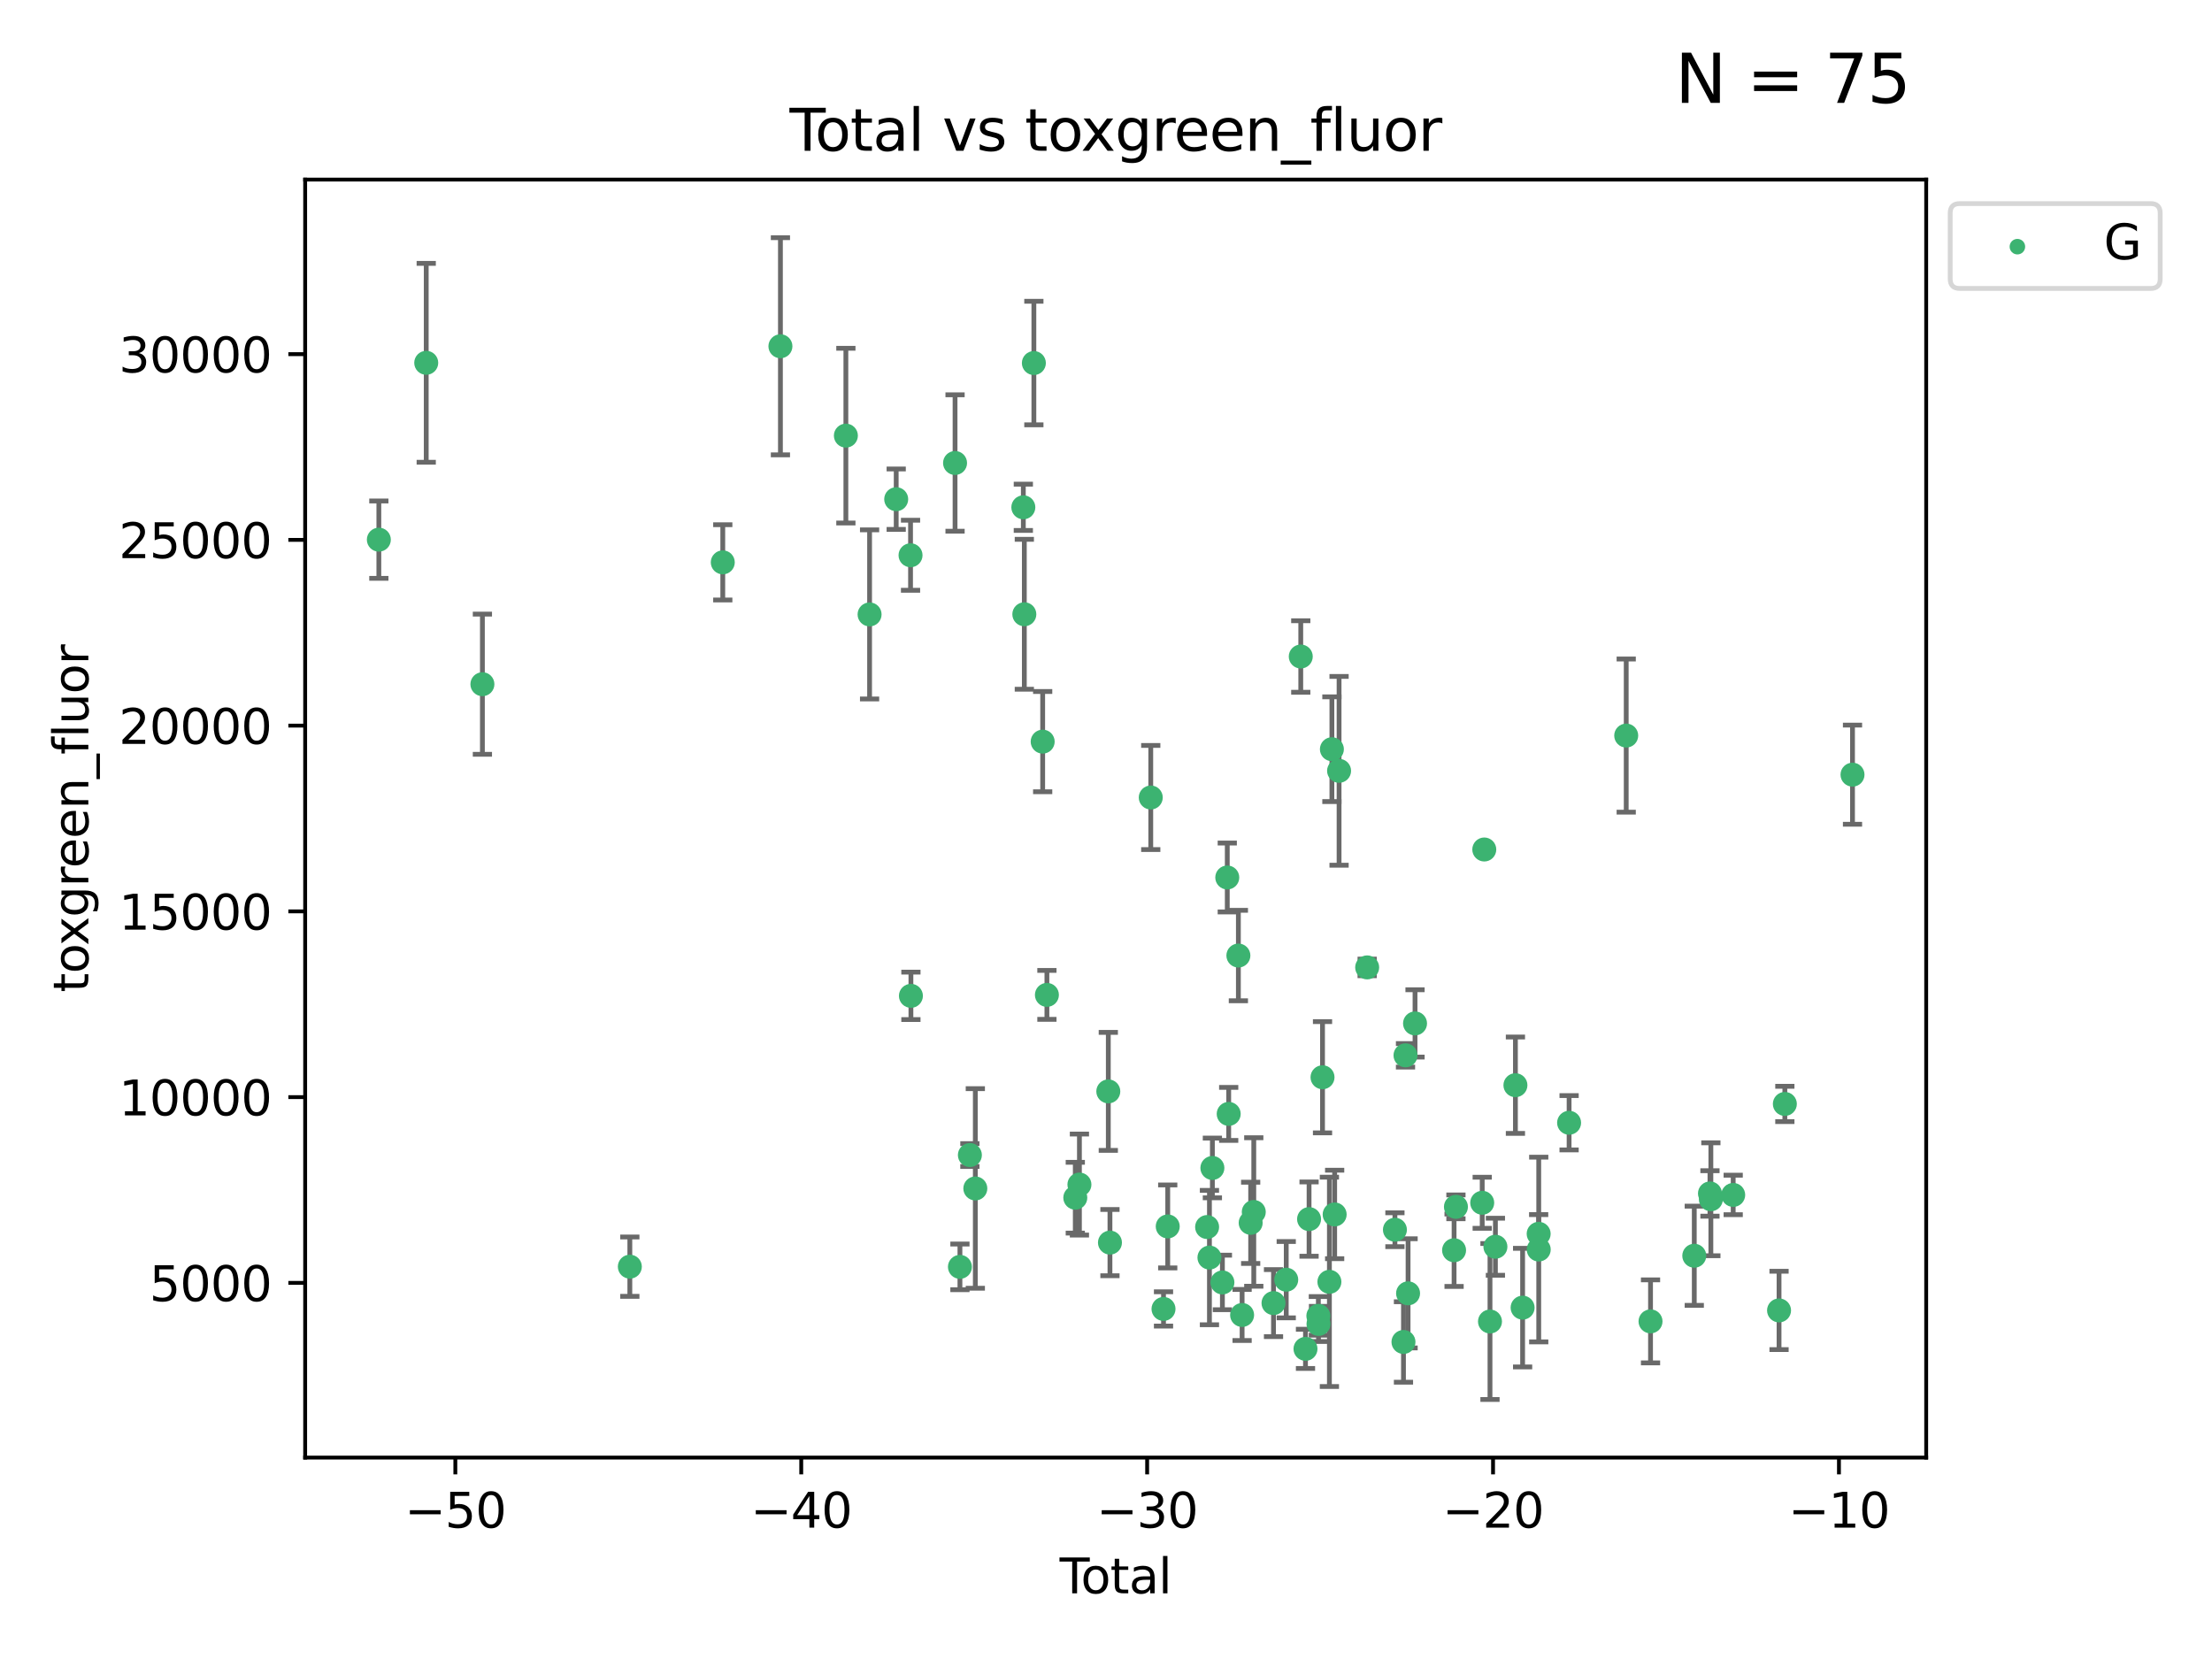 <?xml version="1.0" encoding="utf-8" standalone="no"?>
<!DOCTYPE svg PUBLIC "-//W3C//DTD SVG 1.1//EN"
  "http://www.w3.org/Graphics/SVG/1.1/DTD/svg11.dtd">
<svg xmlns:xlink="http://www.w3.org/1999/xlink" width="460.8pt" height="345.6pt" viewBox="0 0 460.8 345.6" xmlns="http://www.w3.org/2000/svg" version="1.1">
 <defs>
  <style type="text/css">*{stroke-linejoin: round; stroke-linecap: butt}</style>
 </defs>
 <g id="figure_1">
  <g id="patch_1">
   <path d="M 0 345.6 
L 460.8 345.6 
L 460.8 0 
L 0 0 
z
" style="fill: #ffffff"/>
  </g>
  <g id="axes_1">
   <g id="patch_2">
    <path d="M 63.571 303.64 
L 401.26 303.64 
L 401.26 37.411 
L 63.571 37.411 
z
" style="fill: #ffffff"/>
   </g>
   <g id="PathCollection_1">
    <defs>
     <path id="m6e83d3f3c9" d="M 0 1.118 
C 0.297 1.118 0.581 1 0.791 0.791 
C 1 0.581 1.118 0.297 1.118 0 
C 1.118 -0.297 1 -0.581 0.791 -0.791 
C 0.581 -1 0.297 -1.118 0 -1.118 
C -0.297 -1.118 -0.581 -1 -0.791 -0.791 
C -1 -0.581 -1.118 -0.297 -1.118 0 
C -1.118 0.297 -1 0.581 -0.791 0.791 
C -0.581 1 -0.297 1.118 0 1.118 
z
" style="stroke: #3cb371"/>
    </defs>
    <g clip-path="url(#p33d7b4d895)">
     <use xlink:href="#m6e83d3f3c9" x="78.921" y="112.42" style="fill: #3cb371; stroke: #3cb371"/>
     <use xlink:href="#m6e83d3f3c9" x="88.792" y="75.581" style="fill: #3cb371; stroke: #3cb371"/>
     <use xlink:href="#m6e83d3f3c9" x="100.493" y="142.533" style="fill: #3cb371; stroke: #3cb371"/>
     <use xlink:href="#m6e83d3f3c9" x="131.207" y="263.87" style="fill: #3cb371; stroke: #3cb371"/>
     <use xlink:href="#m6e83d3f3c9" x="150.568" y="117.149" style="fill: #3cb371; stroke: #3cb371"/>
     <use xlink:href="#m6e83d3f3c9" x="162.577" y="72.132" style="fill: #3cb371; stroke: #3cb371"/>
     <use xlink:href="#m6e83d3f3c9" x="176.212" y="90.751" style="fill: #3cb371; stroke: #3cb371"/>
     <use xlink:href="#m6e83d3f3c9" x="181.15" y="127.994" style="fill: #3cb371; stroke: #3cb371"/>
     <use xlink:href="#m6e83d3f3c9" x="186.695" y="103.991" style="fill: #3cb371; stroke: #3cb371"/>
     <use xlink:href="#m6e83d3f3c9" x="189.682" y="115.671" style="fill: #3cb371; stroke: #3cb371"/>
     <use xlink:href="#m6e83d3f3c9" x="189.76" y="207.454" style="fill: #3cb371; stroke: #3cb371"/>
     <use xlink:href="#m6e83d3f3c9" x="198.955" y="96.45" style="fill: #3cb371; stroke: #3cb371"/>
     <use xlink:href="#m6e83d3f3c9" x="199.972" y="263.913" style="fill: #3cb371; stroke: #3cb371"/>
     <use xlink:href="#m6e83d3f3c9" x="202.045" y="240.617" style="fill: #3cb371; stroke: #3cb371"/>
     <use xlink:href="#m6e83d3f3c9" x="203.178" y="247.577" style="fill: #3cb371; stroke: #3cb371"/>
     <use xlink:href="#m6e83d3f3c9" x="213.179" y="105.68" style="fill: #3cb371; stroke: #3cb371"/>
     <use xlink:href="#m6e83d3f3c9" x="213.387" y="127.964" style="fill: #3cb371; stroke: #3cb371"/>
     <use xlink:href="#m6e83d3f3c9" x="215.374" y="75.629" style="fill: #3cb371; stroke: #3cb371"/>
     <use xlink:href="#m6e83d3f3c9" x="217.208" y="154.496" style="fill: #3cb371; stroke: #3cb371"/>
     <use xlink:href="#m6e83d3f3c9" x="218.09" y="207.254" style="fill: #3cb371; stroke: #3cb371"/>
     <use xlink:href="#m6e83d3f3c9" x="224.004" y="249.504" style="fill: #3cb371; stroke: #3cb371"/>
     <use xlink:href="#m6e83d3f3c9" x="224.864" y="246.765" style="fill: #3cb371; stroke: #3cb371"/>
     <use xlink:href="#m6e83d3f3c9" x="230.88" y="227.358" style="fill: #3cb371; stroke: #3cb371"/>
     <use xlink:href="#m6e83d3f3c9" x="231.224" y="258.857" style="fill: #3cb371; stroke: #3cb371"/>
     <use xlink:href="#m6e83d3f3c9" x="239.724" y="166.133" style="fill: #3cb371; stroke: #3cb371"/>
     <use xlink:href="#m6e83d3f3c9" x="242.381" y="272.675" style="fill: #3cb371; stroke: #3cb371"/>
     <use xlink:href="#m6e83d3f3c9" x="243.26" y="255.487" style="fill: #3cb371; stroke: #3cb371"/>
     <use xlink:href="#m6e83d3f3c9" x="251.462" y="255.613" style="fill: #3cb371; stroke: #3cb371"/>
     <use xlink:href="#m6e83d3f3c9" x="251.949" y="261.975" style="fill: #3cb371; stroke: #3cb371"/>
     <use xlink:href="#m6e83d3f3c9" x="252.562" y="243.307" style="fill: #3cb371; stroke: #3cb371"/>
     <use xlink:href="#m6e83d3f3c9" x="254.649" y="267.156" style="fill: #3cb371; stroke: #3cb371"/>
     <use xlink:href="#m6e83d3f3c9" x="255.663" y="182.796" style="fill: #3cb371; stroke: #3cb371"/>
     <use xlink:href="#m6e83d3f3c9" x="255.96" y="232.046" style="fill: #3cb371; stroke: #3cb371"/>
     <use xlink:href="#m6e83d3f3c9" x="257.978" y="199.056" style="fill: #3cb371; stroke: #3cb371"/>
     <use xlink:href="#m6e83d3f3c9" x="258.754" y="273.935" style="fill: #3cb371; stroke: #3cb371"/>
     <use xlink:href="#m6e83d3f3c9" x="260.537" y="254.738" style="fill: #3cb371; stroke: #3cb371"/>
     <use xlink:href="#m6e83d3f3c9" x="261.185" y="252.477" style="fill: #3cb371; stroke: #3cb371"/>
     <use xlink:href="#m6e83d3f3c9" x="265.295" y="271.459" style="fill: #3cb371; stroke: #3cb371"/>
     <use xlink:href="#m6e83d3f3c9" x="267.947" y="266.583" style="fill: #3cb371; stroke: #3cb371"/>
     <use xlink:href="#m6e83d3f3c9" x="270.973" y="136.764" style="fill: #3cb371; stroke: #3cb371"/>
     <use xlink:href="#m6e83d3f3c9" x="271.958" y="280.991" style="fill: #3cb371; stroke: #3cb371"/>
     <use xlink:href="#m6e83d3f3c9" x="272.702" y="253.961" style="fill: #3cb371; stroke: #3cb371"/>
     <use xlink:href="#m6e83d3f3c9" x="274.639" y="274.118" style="fill: #3cb371; stroke: #3cb371"/>
     <use xlink:href="#m6e83d3f3c9" x="274.669" y="275.799" style="fill: #3cb371; stroke: #3cb371"/>
     <use xlink:href="#m6e83d3f3c9" x="275.505" y="224.413" style="fill: #3cb371; stroke: #3cb371"/>
     <use xlink:href="#m6e83d3f3c9" x="276.939" y="267.029" style="fill: #3cb371; stroke: #3cb371"/>
     <use xlink:href="#m6e83d3f3c9" x="277.458" y="156.073" style="fill: #3cb371; stroke: #3cb371"/>
     <use xlink:href="#m6e83d3f3c9" x="278.033" y="252.994" style="fill: #3cb371; stroke: #3cb371"/>
     <use xlink:href="#m6e83d3f3c9" x="278.954" y="160.578" style="fill: #3cb371; stroke: #3cb371"/>
     <use xlink:href="#m6e83d3f3c9" x="284.806" y="201.526" style="fill: #3cb371; stroke: #3cb371"/>
     <use xlink:href="#m6e83d3f3c9" x="290.588" y="256.177" style="fill: #3cb371; stroke: #3cb371"/>
     <use xlink:href="#m6e83d3f3c9" x="292.369" y="279.556" style="fill: #3cb371; stroke: #3cb371"/>
     <use xlink:href="#m6e83d3f3c9" x="292.792" y="219.848" style="fill: #3cb371; stroke: #3cb371"/>
     <use xlink:href="#m6e83d3f3c9" x="293.328" y="269.425" style="fill: #3cb371; stroke: #3cb371"/>
     <use xlink:href="#m6e83d3f3c9" x="294.777" y="213.198" style="fill: #3cb371; stroke: #3cb371"/>
     <use xlink:href="#m6e83d3f3c9" x="302.911" y="260.448" style="fill: #3cb371; stroke: #3cb371"/>
     <use xlink:href="#m6e83d3f3c9" x="303.298" y="251.406" style="fill: #3cb371; stroke: #3cb371"/>
     <use xlink:href="#m6e83d3f3c9" x="308.772" y="250.56" style="fill: #3cb371; stroke: #3cb371"/>
     <use xlink:href="#m6e83d3f3c9" x="309.203" y="176.965" style="fill: #3cb371; stroke: #3cb371"/>
     <use xlink:href="#m6e83d3f3c9" x="310.392" y="275.293" style="fill: #3cb371; stroke: #3cb371"/>
     <use xlink:href="#m6e83d3f3c9" x="311.521" y="259.718" style="fill: #3cb371; stroke: #3cb371"/>
     <use xlink:href="#m6e83d3f3c9" x="315.691" y="226.069" style="fill: #3cb371; stroke: #3cb371"/>
     <use xlink:href="#m6e83d3f3c9" x="317.187" y="272.405" style="fill: #3cb371; stroke: #3cb371"/>
     <use xlink:href="#m6e83d3f3c9" x="320.531" y="257.023" style="fill: #3cb371; stroke: #3cb371"/>
     <use xlink:href="#m6e83d3f3c9" x="320.546" y="260.299" style="fill: #3cb371; stroke: #3cb371"/>
     <use xlink:href="#m6e83d3f3c9" x="326.871" y="233.893" style="fill: #3cb371; stroke: #3cb371"/>
     <use xlink:href="#m6e83d3f3c9" x="338.77" y="153.233" style="fill: #3cb371; stroke: #3cb371"/>
     <use xlink:href="#m6e83d3f3c9" x="343.835" y="275.266" style="fill: #3cb371; stroke: #3cb371"/>
     <use xlink:href="#m6e83d3f3c9" x="352.949" y="261.594" style="fill: #3cb371; stroke: #3cb371"/>
     <use xlink:href="#m6e83d3f3c9" x="356.217" y="248.616" style="fill: #3cb371; stroke: #3cb371"/>
     <use xlink:href="#m6e83d3f3c9" x="356.405" y="249.83" style="fill: #3cb371; stroke: #3cb371"/>
     <use xlink:href="#m6e83d3f3c9" x="361.057" y="248.926" style="fill: #3cb371; stroke: #3cb371"/>
     <use xlink:href="#m6e83d3f3c9" x="370.608" y="272.984" style="fill: #3cb371; stroke: #3cb371"/>
     <use xlink:href="#m6e83d3f3c9" x="371.817" y="229.971" style="fill: #3cb371; stroke: #3cb371"/>
     <use xlink:href="#m6e83d3f3c9" x="385.911" y="161.376" style="fill: #3cb371; stroke: #3cb371"/>
    </g>
   </g>
   <g id="matplotlib.axis_1">
    <g id="xtick_1">
     <g id="line2d_1">
      <defs>
       <path id="med6b3118bf" d="M 0 0 
L 0 3.5 
" style="stroke: #000000; stroke-width: 0.8"/>
      </defs>
      <g>
       <use xlink:href="#med6b3118bf" x="94.856" y="303.64" style="stroke: #000000; stroke-width: 0.8"/>
      </g>
     </g>
     <g id="text_1">
      <!-- −50 -->
      <g transform="translate(84.304 318.238) scale(0.1 -0.1)">
       <defs>
        <path id="DejaVuSans-2212" d="M 678 2272 
L 4684 2272 
L 4684 1741 
L 678 1741 
L 678 2272 
z
" transform="scale(0.016)"/>
        <path id="DejaVuSans-35" d="M 691 4666 
L 3169 4666 
L 3169 4134 
L 1269 4134 
L 1269 2991 
Q 1406 3038 1543 3061 
Q 1681 3084 1819 3084 
Q 2600 3084 3056 2656 
Q 3513 2228 3513 1497 
Q 3513 744 3044 326 
Q 2575 -91 1722 -91 
Q 1428 -91 1123 -41 
Q 819 9 494 109 
L 494 744 
Q 775 591 1075 516 
Q 1375 441 1709 441 
Q 2250 441 2565 725 
Q 2881 1009 2881 1497 
Q 2881 1984 2565 2268 
Q 2250 2553 1709 2553 
Q 1456 2553 1204 2497 
Q 953 2441 691 2322 
L 691 4666 
z
" transform="scale(0.016)"/>
        <path id="DejaVuSans-30" d="M 2034 4250 
Q 1547 4250 1301 3770 
Q 1056 3291 1056 2328 
Q 1056 1369 1301 889 
Q 1547 409 2034 409 
Q 2525 409 2770 889 
Q 3016 1369 3016 2328 
Q 3016 3291 2770 3770 
Q 2525 4250 2034 4250 
z
M 2034 4750 
Q 2819 4750 3233 4129 
Q 3647 3509 3647 2328 
Q 3647 1150 3233 529 
Q 2819 -91 2034 -91 
Q 1250 -91 836 529 
Q 422 1150 422 2328 
Q 422 3509 836 4129 
Q 1250 4750 2034 4750 
z
" transform="scale(0.016)"/>
       </defs>
       <use xlink:href="#DejaVuSans-2212"/>
       <use xlink:href="#DejaVuSans-35" x="83.789"/>
       <use xlink:href="#DejaVuSans-30" x="147.412"/>
      </g>
     </g>
    </g>
    <g id="xtick_2">
     <g id="line2d_2">
      <g>
       <use xlink:href="#med6b3118bf" x="166.914" y="303.64" style="stroke: #000000; stroke-width: 0.8"/>
      </g>
     </g>
     <g id="text_2">
      <!-- −40 -->
      <g transform="translate(156.361 318.238) scale(0.1 -0.1)">
       <defs>
        <path id="DejaVuSans-34" d="M 2419 4116 
L 825 1625 
L 2419 1625 
L 2419 4116 
z
M 2253 4666 
L 3047 4666 
L 3047 1625 
L 3713 1625 
L 3713 1100 
L 3047 1100 
L 3047 0 
L 2419 0 
L 2419 1100 
L 313 1100 
L 313 1709 
L 2253 4666 
z
" transform="scale(0.016)"/>
       </defs>
       <use xlink:href="#DejaVuSans-2212"/>
       <use xlink:href="#DejaVuSans-34" x="83.789"/>
       <use xlink:href="#DejaVuSans-30" x="147.412"/>
      </g>
     </g>
    </g>
    <g id="xtick_3">
     <g id="line2d_3">
      <g>
       <use xlink:href="#med6b3118bf" x="238.971" y="303.64" style="stroke: #000000; stroke-width: 0.8"/>
      </g>
     </g>
     <g id="text_3">
      <!-- −30 -->
      <g transform="translate(228.419 318.238) scale(0.1 -0.1)">
       <defs>
        <path id="DejaVuSans-33" d="M 2597 2516 
Q 3050 2419 3304 2112 
Q 3559 1806 3559 1356 
Q 3559 666 3084 287 
Q 2609 -91 1734 -91 
Q 1441 -91 1130 -33 
Q 819 25 488 141 
L 488 750 
Q 750 597 1062 519 
Q 1375 441 1716 441 
Q 2309 441 2620 675 
Q 2931 909 2931 1356 
Q 2931 1769 2642 2001 
Q 2353 2234 1838 2234 
L 1294 2234 
L 1294 2753 
L 1863 2753 
Q 2328 2753 2575 2939 
Q 2822 3125 2822 3475 
Q 2822 3834 2567 4026 
Q 2313 4219 1838 4219 
Q 1578 4219 1281 4162 
Q 984 4106 628 3988 
L 628 4550 
Q 988 4650 1302 4700 
Q 1616 4750 1894 4750 
Q 2613 4750 3031 4423 
Q 3450 4097 3450 3541 
Q 3450 3153 3228 2886 
Q 3006 2619 2597 2516 
z
" transform="scale(0.016)"/>
       </defs>
       <use xlink:href="#DejaVuSans-2212"/>
       <use xlink:href="#DejaVuSans-33" x="83.789"/>
       <use xlink:href="#DejaVuSans-30" x="147.412"/>
      </g>
     </g>
    </g>
    <g id="xtick_4">
     <g id="line2d_4">
      <g>
       <use xlink:href="#med6b3118bf" x="311.029" y="303.64" style="stroke: #000000; stroke-width: 0.8"/>
      </g>
     </g>
     <g id="text_4">
      <!-- −20 -->
      <g transform="translate(300.476 318.238) scale(0.1 -0.1)">
       <defs>
        <path id="DejaVuSans-32" d="M 1228 531 
L 3431 531 
L 3431 0 
L 469 0 
L 469 531 
Q 828 903 1448 1529 
Q 2069 2156 2228 2338 
Q 2531 2678 2651 2914 
Q 2772 3150 2772 3378 
Q 2772 3750 2511 3984 
Q 2250 4219 1831 4219 
Q 1534 4219 1204 4116 
Q 875 4013 500 3803 
L 500 4441 
Q 881 4594 1212 4672 
Q 1544 4750 1819 4750 
Q 2544 4750 2975 4387 
Q 3406 4025 3406 3419 
Q 3406 3131 3298 2873 
Q 3191 2616 2906 2266 
Q 2828 2175 2409 1742 
Q 1991 1309 1228 531 
z
" transform="scale(0.016)"/>
       </defs>
       <use xlink:href="#DejaVuSans-2212"/>
       <use xlink:href="#DejaVuSans-32" x="83.789"/>
       <use xlink:href="#DejaVuSans-30" x="147.412"/>
      </g>
     </g>
    </g>
    <g id="xtick_5">
     <g id="line2d_5">
      <g>
       <use xlink:href="#med6b3118bf" x="383.086" y="303.64" style="stroke: #000000; stroke-width: 0.8"/>
      </g>
     </g>
     <g id="text_5">
      <!-- −10 -->
      <g transform="translate(372.534 318.238) scale(0.1 -0.1)">
       <defs>
        <path id="DejaVuSans-31" d="M 794 531 
L 1825 531 
L 1825 4091 
L 703 3866 
L 703 4441 
L 1819 4666 
L 2450 4666 
L 2450 531 
L 3481 531 
L 3481 0 
L 794 0 
L 794 531 
z
" transform="scale(0.016)"/>
       </defs>
       <use xlink:href="#DejaVuSans-2212"/>
       <use xlink:href="#DejaVuSans-31" x="83.789"/>
       <use xlink:href="#DejaVuSans-30" x="147.412"/>
      </g>
     </g>
    </g>
    <g id="text_6">
     <!-- Total -->
     <g transform="translate(220.739 331.917) scale(0.1 -0.1)">
      <defs>
       <path id="DejaVuSans-54" d="M -19 4666 
L 3928 4666 
L 3928 4134 
L 2272 4134 
L 2272 0 
L 1638 0 
L 1638 4134 
L -19 4134 
L -19 4666 
z
" transform="scale(0.016)"/>
       <path id="DejaVuSans-6f" d="M 1959 3097 
Q 1497 3097 1228 2736 
Q 959 2375 959 1747 
Q 959 1119 1226 758 
Q 1494 397 1959 397 
Q 2419 397 2687 759 
Q 2956 1122 2956 1747 
Q 2956 2369 2687 2733 
Q 2419 3097 1959 3097 
z
M 1959 3584 
Q 2709 3584 3137 3096 
Q 3566 2609 3566 1747 
Q 3566 888 3137 398 
Q 2709 -91 1959 -91 
Q 1206 -91 779 398 
Q 353 888 353 1747 
Q 353 2609 779 3096 
Q 1206 3584 1959 3584 
z
" transform="scale(0.016)"/>
       <path id="DejaVuSans-74" d="M 1172 4494 
L 1172 3500 
L 2356 3500 
L 2356 3053 
L 1172 3053 
L 1172 1153 
Q 1172 725 1289 603 
Q 1406 481 1766 481 
L 2356 481 
L 2356 0 
L 1766 0 
Q 1100 0 847 248 
Q 594 497 594 1153 
L 594 3053 
L 172 3053 
L 172 3500 
L 594 3500 
L 594 4494 
L 1172 4494 
z
" transform="scale(0.016)"/>
       <path id="DejaVuSans-61" d="M 2194 1759 
Q 1497 1759 1228 1600 
Q 959 1441 959 1056 
Q 959 750 1161 570 
Q 1363 391 1709 391 
Q 2188 391 2477 730 
Q 2766 1069 2766 1631 
L 2766 1759 
L 2194 1759 
z
M 3341 1997 
L 3341 0 
L 2766 0 
L 2766 531 
Q 2569 213 2275 61 
Q 1981 -91 1556 -91 
Q 1019 -91 701 211 
Q 384 513 384 1019 
Q 384 1609 779 1909 
Q 1175 2209 1959 2209 
L 2766 2209 
L 2766 2266 
Q 2766 2663 2505 2880 
Q 2244 3097 1772 3097 
Q 1472 3097 1187 3025 
Q 903 2953 641 2809 
L 641 3341 
Q 956 3463 1253 3523 
Q 1550 3584 1831 3584 
Q 2591 3584 2966 3190 
Q 3341 2797 3341 1997 
z
" transform="scale(0.016)"/>
       <path id="DejaVuSans-6c" d="M 603 4863 
L 1178 4863 
L 1178 0 
L 603 0 
L 603 4863 
z
" transform="scale(0.016)"/>
      </defs>
      <use xlink:href="#DejaVuSans-54"/>
      <use xlink:href="#DejaVuSans-6f" x="44.084"/>
      <use xlink:href="#DejaVuSans-74" x="105.266"/>
      <use xlink:href="#DejaVuSans-61" x="144.475"/>
      <use xlink:href="#DejaVuSans-6c" x="205.754"/>
     </g>
    </g>
   </g>
   <g id="matplotlib.axis_2">
    <g id="ytick_1">
     <g id="line2d_6">
      <defs>
       <path id="mf49cbdee73" d="M 0 0 
L -3.5 0 
" style="stroke: #000000; stroke-width: 0.8"/>
      </defs>
      <g>
       <use xlink:href="#mf49cbdee73" x="63.571" y="267.243" style="stroke: #000000; stroke-width: 0.8"/>
      </g>
     </g>
     <g id="text_7">
      <!-- 5000 -->
      <g transform="translate(31.121 271.042) scale(0.1 -0.1)">
       <use xlink:href="#DejaVuSans-35"/>
       <use xlink:href="#DejaVuSans-30" x="63.623"/>
       <use xlink:href="#DejaVuSans-30" x="127.246"/>
       <use xlink:href="#DejaVuSans-30" x="190.869"/>
      </g>
     </g>
    </g>
    <g id="ytick_2">
     <g id="line2d_7">
      <g>
       <use xlink:href="#mf49cbdee73" x="63.571" y="228.55" style="stroke: #000000; stroke-width: 0.8"/>
      </g>
     </g>
     <g id="text_8">
      <!-- 10000 -->
      <g transform="translate(24.759 232.349) scale(0.1 -0.1)">
       <use xlink:href="#DejaVuSans-31"/>
       <use xlink:href="#DejaVuSans-30" x="63.623"/>
       <use xlink:href="#DejaVuSans-30" x="127.246"/>
       <use xlink:href="#DejaVuSans-30" x="190.869"/>
       <use xlink:href="#DejaVuSans-30" x="254.492"/>
      </g>
     </g>
    </g>
    <g id="ytick_3">
     <g id="line2d_8">
      <g>
       <use xlink:href="#mf49cbdee73" x="63.571" y="189.856" style="stroke: #000000; stroke-width: 0.8"/>
      </g>
     </g>
     <g id="text_9">
      <!-- 15000 -->
      <g transform="translate(24.759 193.656) scale(0.1 -0.1)">
       <use xlink:href="#DejaVuSans-31"/>
       <use xlink:href="#DejaVuSans-35" x="63.623"/>
       <use xlink:href="#DejaVuSans-30" x="127.246"/>
       <use xlink:href="#DejaVuSans-30" x="190.869"/>
       <use xlink:href="#DejaVuSans-30" x="254.492"/>
      </g>
     </g>
    </g>
    <g id="ytick_4">
     <g id="line2d_9">
      <g>
       <use xlink:href="#mf49cbdee73" x="63.571" y="151.163" style="stroke: #000000; stroke-width: 0.8"/>
      </g>
     </g>
     <g id="text_10">
      <!-- 20000 -->
      <g transform="translate(24.759 154.963) scale(0.1 -0.1)">
       <use xlink:href="#DejaVuSans-32"/>
       <use xlink:href="#DejaVuSans-30" x="63.623"/>
       <use xlink:href="#DejaVuSans-30" x="127.246"/>
       <use xlink:href="#DejaVuSans-30" x="190.869"/>
       <use xlink:href="#DejaVuSans-30" x="254.492"/>
      </g>
     </g>
    </g>
    <g id="ytick_5">
     <g id="line2d_10">
      <g>
       <use xlink:href="#mf49cbdee73" x="63.571" y="112.47" style="stroke: #000000; stroke-width: 0.8"/>
      </g>
     </g>
     <g id="text_11">
      <!-- 25000 -->
      <g transform="translate(24.759 116.269) scale(0.1 -0.1)">
       <use xlink:href="#DejaVuSans-32"/>
       <use xlink:href="#DejaVuSans-35" x="63.623"/>
       <use xlink:href="#DejaVuSans-30" x="127.246"/>
       <use xlink:href="#DejaVuSans-30" x="190.869"/>
       <use xlink:href="#DejaVuSans-30" x="254.492"/>
      </g>
     </g>
    </g>
    <g id="ytick_6">
     <g id="line2d_11">
      <g>
       <use xlink:href="#mf49cbdee73" x="63.571" y="73.777" style="stroke: #000000; stroke-width: 0.8"/>
      </g>
     </g>
     <g id="text_12">
      <!-- 30000 -->
      <g transform="translate(24.759 77.576) scale(0.1 -0.1)">
       <use xlink:href="#DejaVuSans-33"/>
       <use xlink:href="#DejaVuSans-30" x="63.623"/>
       <use xlink:href="#DejaVuSans-30" x="127.246"/>
       <use xlink:href="#DejaVuSans-30" x="190.869"/>
       <use xlink:href="#DejaVuSans-30" x="254.492"/>
      </g>
     </g>
    </g>
    <g id="text_13">
     <!-- toxgreen_fluor -->
     <g transform="translate(18.401 206.72) rotate(-90) scale(0.1 -0.1)">
      <defs>
       <path id="DejaVuSans-78" d="M 3513 3500 
L 2247 1797 
L 3578 0 
L 2900 0 
L 1881 1375 
L 863 0 
L 184 0 
L 1544 1831 
L 300 3500 
L 978 3500 
L 1906 2253 
L 2834 3500 
L 3513 3500 
z
" transform="scale(0.016)"/>
       <path id="DejaVuSans-67" d="M 2906 1791 
Q 2906 2416 2648 2759 
Q 2391 3103 1925 3103 
Q 1463 3103 1205 2759 
Q 947 2416 947 1791 
Q 947 1169 1205 825 
Q 1463 481 1925 481 
Q 2391 481 2648 825 
Q 2906 1169 2906 1791 
z
M 3481 434 
Q 3481 -459 3084 -895 
Q 2688 -1331 1869 -1331 
Q 1566 -1331 1297 -1286 
Q 1028 -1241 775 -1147 
L 775 -588 
Q 1028 -725 1275 -790 
Q 1522 -856 1778 -856 
Q 2344 -856 2625 -561 
Q 2906 -266 2906 331 
L 2906 616 
Q 2728 306 2450 153 
Q 2172 0 1784 0 
Q 1141 0 747 490 
Q 353 981 353 1791 
Q 353 2603 747 3093 
Q 1141 3584 1784 3584 
Q 2172 3584 2450 3431 
Q 2728 3278 2906 2969 
L 2906 3500 
L 3481 3500 
L 3481 434 
z
" transform="scale(0.016)"/>
       <path id="DejaVuSans-72" d="M 2631 2963 
Q 2534 3019 2420 3045 
Q 2306 3072 2169 3072 
Q 1681 3072 1420 2755 
Q 1159 2438 1159 1844 
L 1159 0 
L 581 0 
L 581 3500 
L 1159 3500 
L 1159 2956 
Q 1341 3275 1631 3429 
Q 1922 3584 2338 3584 
Q 2397 3584 2469 3576 
Q 2541 3569 2628 3553 
L 2631 2963 
z
" transform="scale(0.016)"/>
       <path id="DejaVuSans-65" d="M 3597 1894 
L 3597 1613 
L 953 1613 
Q 991 1019 1311 708 
Q 1631 397 2203 397 
Q 2534 397 2845 478 
Q 3156 559 3463 722 
L 3463 178 
Q 3153 47 2828 -22 
Q 2503 -91 2169 -91 
Q 1331 -91 842 396 
Q 353 884 353 1716 
Q 353 2575 817 3079 
Q 1281 3584 2069 3584 
Q 2775 3584 3186 3129 
Q 3597 2675 3597 1894 
z
M 3022 2063 
Q 3016 2534 2758 2815 
Q 2500 3097 2075 3097 
Q 1594 3097 1305 2825 
Q 1016 2553 972 2059 
L 3022 2063 
z
" transform="scale(0.016)"/>
       <path id="DejaVuSans-6e" d="M 3513 2113 
L 3513 0 
L 2938 0 
L 2938 2094 
Q 2938 2591 2744 2837 
Q 2550 3084 2163 3084 
Q 1697 3084 1428 2787 
Q 1159 2491 1159 1978 
L 1159 0 
L 581 0 
L 581 3500 
L 1159 3500 
L 1159 2956 
Q 1366 3272 1645 3428 
Q 1925 3584 2291 3584 
Q 2894 3584 3203 3211 
Q 3513 2838 3513 2113 
z
" transform="scale(0.016)"/>
       <path id="DejaVuSans-5f" d="M 3263 -1063 
L 3263 -1509 
L -63 -1509 
L -63 -1063 
L 3263 -1063 
z
" transform="scale(0.016)"/>
       <path id="DejaVuSans-66" d="M 2375 4863 
L 2375 4384 
L 1825 4384 
Q 1516 4384 1395 4259 
Q 1275 4134 1275 3809 
L 1275 3500 
L 2222 3500 
L 2222 3053 
L 1275 3053 
L 1275 0 
L 697 0 
L 697 3053 
L 147 3053 
L 147 3500 
L 697 3500 
L 697 3744 
Q 697 4328 969 4595 
Q 1241 4863 1831 4863 
L 2375 4863 
z
" transform="scale(0.016)"/>
       <path id="DejaVuSans-75" d="M 544 1381 
L 544 3500 
L 1119 3500 
L 1119 1403 
Q 1119 906 1312 657 
Q 1506 409 1894 409 
Q 2359 409 2629 706 
Q 2900 1003 2900 1516 
L 2900 3500 
L 3475 3500 
L 3475 0 
L 2900 0 
L 2900 538 
Q 2691 219 2414 64 
Q 2138 -91 1772 -91 
Q 1169 -91 856 284 
Q 544 659 544 1381 
z
M 1991 3584 
L 1991 3584 
z
" transform="scale(0.016)"/>
      </defs>
      <use xlink:href="#DejaVuSans-74"/>
      <use xlink:href="#DejaVuSans-6f" x="39.209"/>
      <use xlink:href="#DejaVuSans-78" x="97.266"/>
      <use xlink:href="#DejaVuSans-67" x="156.445"/>
      <use xlink:href="#DejaVuSans-72" x="219.922"/>
      <use xlink:href="#DejaVuSans-65" x="258.785"/>
      <use xlink:href="#DejaVuSans-65" x="320.309"/>
      <use xlink:href="#DejaVuSans-6e" x="381.832"/>
      <use xlink:href="#DejaVuSans-5f" x="445.211"/>
      <use xlink:href="#DejaVuSans-66" x="495.211"/>
      <use xlink:href="#DejaVuSans-6c" x="530.416"/>
      <use xlink:href="#DejaVuSans-75" x="558.199"/>
      <use xlink:href="#DejaVuSans-6f" x="621.578"/>
      <use xlink:href="#DejaVuSans-72" x="682.76"/>
     </g>
    </g>
   </g>
   <g id="LineCollection_1">
    <path d="M 78.921 120.48 
L 78.921 104.361 
" clip-path="url(#p33d7b4d895)" style="fill: none; stroke: #696969"/>
    <path d="M 88.792 96.298 
L 88.792 54.865 
" clip-path="url(#p33d7b4d895)" style="fill: none; stroke: #696969"/>
    <path d="M 100.493 157.135 
L 100.493 127.931 
" clip-path="url(#p33d7b4d895)" style="fill: none; stroke: #696969"/>
    <path d="M 131.207 270.054 
L 131.207 257.685 
" clip-path="url(#p33d7b4d895)" style="fill: none; stroke: #696969"/>
    <path d="M 150.568 124.986 
L 150.568 109.312 
" clip-path="url(#p33d7b4d895)" style="fill: none; stroke: #696969"/>
    <path d="M 162.577 94.752 
L 162.577 49.513 
" clip-path="url(#p33d7b4d895)" style="fill: none; stroke: #696969"/>
    <path d="M 176.212 108.951 
L 176.212 72.551 
" clip-path="url(#p33d7b4d895)" style="fill: none; stroke: #696969"/>
    <path d="M 181.15 145.609 
L 181.15 110.379 
" clip-path="url(#p33d7b4d895)" style="fill: none; stroke: #696969"/>
    <path d="M 186.695 110.284 
L 186.695 97.697 
" clip-path="url(#p33d7b4d895)" style="fill: none; stroke: #696969"/>
    <path d="M 189.682 122.965 
L 189.682 108.377 
" clip-path="url(#p33d7b4d895)" style="fill: none; stroke: #696969"/>
    <path d="M 189.76 212.395 
L 189.76 202.513 
" clip-path="url(#p33d7b4d895)" style="fill: none; stroke: #696969"/>
    <path d="M 198.955 110.658 
L 198.955 82.243 
" clip-path="url(#p33d7b4d895)" style="fill: none; stroke: #696969"/>
    <path d="M 199.972 268.671 
L 199.972 259.155 
" clip-path="url(#p33d7b4d895)" style="fill: none; stroke: #696969"/>
    <path d="M 202.045 243.001 
L 202.045 238.233 
" clip-path="url(#p33d7b4d895)" style="fill: none; stroke: #696969"/>
    <path d="M 203.178 268.366 
L 203.178 226.788 
" clip-path="url(#p33d7b4d895)" style="fill: none; stroke: #696969"/>
    <path d="M 213.179 110.498 
L 213.179 100.861 
" clip-path="url(#p33d7b4d895)" style="fill: none; stroke: #696969"/>
    <path d="M 213.387 143.58 
L 213.387 112.347 
" clip-path="url(#p33d7b4d895)" style="fill: none; stroke: #696969"/>
    <path d="M 215.374 88.498 
L 215.374 62.759 
" clip-path="url(#p33d7b4d895)" style="fill: none; stroke: #696969"/>
    <path d="M 217.208 164.938 
L 217.208 144.054 
" clip-path="url(#p33d7b4d895)" style="fill: none; stroke: #696969"/>
    <path d="M 218.09 212.348 
L 218.09 202.159 
" clip-path="url(#p33d7b4d895)" style="fill: none; stroke: #696969"/>
    <path d="M 224.004 256.878 
L 224.004 242.131 
" clip-path="url(#p33d7b4d895)" style="fill: none; stroke: #696969"/>
    <path d="M 224.864 257.286 
L 224.864 236.243 
" clip-path="url(#p33d7b4d895)" style="fill: none; stroke: #696969"/>
    <path d="M 230.88 239.65 
L 230.88 215.066 
" clip-path="url(#p33d7b4d895)" style="fill: none; stroke: #696969"/>
    <path d="M 231.224 265.757 
L 231.224 251.958 
" clip-path="url(#p33d7b4d895)" style="fill: none; stroke: #696969"/>
    <path d="M 239.724 176.978 
L 239.724 155.288 
" clip-path="url(#p33d7b4d895)" style="fill: none; stroke: #696969"/>
    <path d="M 242.381 276.248 
L 242.381 269.102 
" clip-path="url(#p33d7b4d895)" style="fill: none; stroke: #696969"/>
    <path d="M 243.26 264.131 
L 243.26 246.843 
" clip-path="url(#p33d7b4d895)" style="fill: none; stroke: #696969"/>
    <path d="M 251.462 256.27 
L 251.462 254.956 
" clip-path="url(#p33d7b4d895)" style="fill: none; stroke: #696969"/>
    <path d="M 251.949 275.971 
L 251.949 247.978 
" clip-path="url(#p33d7b4d895)" style="fill: none; stroke: #696969"/>
    <path d="M 252.562 249.528 
L 252.562 237.086 
" clip-path="url(#p33d7b4d895)" style="fill: none; stroke: #696969"/>
    <path d="M 254.649 272.837 
L 254.649 261.475 
" clip-path="url(#p33d7b4d895)" style="fill: none; stroke: #696969"/>
    <path d="M 255.663 189.971 
L 255.663 175.62 
" clip-path="url(#p33d7b4d895)" style="fill: none; stroke: #696969"/>
    <path d="M 255.96 237.57 
L 255.96 226.522 
" clip-path="url(#p33d7b4d895)" style="fill: none; stroke: #696969"/>
    <path d="M 257.978 208.478 
L 257.978 189.635 
" clip-path="url(#p33d7b4d895)" style="fill: none; stroke: #696969"/>
    <path d="M 258.754 279.254 
L 258.754 268.616 
" clip-path="url(#p33d7b4d895)" style="fill: none; stroke: #696969"/>
    <path d="M 260.537 263.2 
L 260.537 246.276 
" clip-path="url(#p33d7b4d895)" style="fill: none; stroke: #696969"/>
    <path d="M 261.185 267.942 
L 261.185 237.012 
" clip-path="url(#p33d7b4d895)" style="fill: none; stroke: #696969"/>
    <path d="M 265.295 278.441 
L 265.295 264.477 
" clip-path="url(#p33d7b4d895)" style="fill: none; stroke: #696969"/>
    <path d="M 267.947 274.533 
L 267.947 258.632 
" clip-path="url(#p33d7b4d895)" style="fill: none; stroke: #696969"/>
    <path d="M 270.973 144.212 
L 270.973 129.315 
" clip-path="url(#p33d7b4d895)" style="fill: none; stroke: #696969"/>
    <path d="M 271.958 285.072 
L 271.958 276.909 
" clip-path="url(#p33d7b4d895)" style="fill: none; stroke: #696969"/>
    <path d="M 272.702 261.698 
L 272.702 246.224 
" clip-path="url(#p33d7b4d895)" style="fill: none; stroke: #696969"/>
    <path d="M 274.639 278.144 
L 274.639 270.093 
" clip-path="url(#p33d7b4d895)" style="fill: none; stroke: #696969"/>
    <path d="M 274.669 279.464 
L 274.669 272.134 
" clip-path="url(#p33d7b4d895)" style="fill: none; stroke: #696969"/>
    <path d="M 275.505 236.001 
L 275.505 212.825 
" clip-path="url(#p33d7b4d895)" style="fill: none; stroke: #696969"/>
    <path d="M 276.939 288.835 
L 276.939 245.222 
" clip-path="url(#p33d7b4d895)" style="fill: none; stroke: #696969"/>
    <path d="M 277.458 166.981 
L 277.458 145.165 
" clip-path="url(#p33d7b4d895)" style="fill: none; stroke: #696969"/>
    <path d="M 278.033 262.211 
L 278.033 243.777 
" clip-path="url(#p33d7b4d895)" style="fill: none; stroke: #696969"/>
    <path d="M 278.954 180.242 
L 278.954 140.914 
" clip-path="url(#p33d7b4d895)" style="fill: none; stroke: #696969"/>
    <path d="M 284.806 203.256 
L 284.806 199.796 
" clip-path="url(#p33d7b4d895)" style="fill: none; stroke: #696969"/>
    <path d="M 290.588 259.704 
L 290.588 252.65 
" clip-path="url(#p33d7b4d895)" style="fill: none; stroke: #696969"/>
    <path d="M 292.369 287.935 
L 292.369 271.177 
" clip-path="url(#p33d7b4d895)" style="fill: none; stroke: #696969"/>
    <path d="M 292.792 222.296 
L 292.792 217.4 
" clip-path="url(#p33d7b4d895)" style="fill: none; stroke: #696969"/>
    <path d="M 293.328 280.797 
L 293.328 258.054 
" clip-path="url(#p33d7b4d895)" style="fill: none; stroke: #696969"/>
    <path d="M 294.777 220.209 
L 294.777 206.186 
" clip-path="url(#p33d7b4d895)" style="fill: none; stroke: #696969"/>
    <path d="M 302.911 267.989 
L 302.911 252.906 
" clip-path="url(#p33d7b4d895)" style="fill: none; stroke: #696969"/>
    <path d="M 303.298 253.889 
L 303.298 248.922 
" clip-path="url(#p33d7b4d895)" style="fill: none; stroke: #696969"/>
    <path d="M 308.772 255.881 
L 308.772 245.24 
" clip-path="url(#p33d7b4d895)" style="fill: none; stroke: #696969"/>
    <path d="M 309.203 177.686 
L 309.203 176.243 
" clip-path="url(#p33d7b4d895)" style="fill: none; stroke: #696969"/>
    <path d="M 310.392 291.539 
L 310.392 259.048 
" clip-path="url(#p33d7b4d895)" style="fill: none; stroke: #696969"/>
    <path d="M 311.521 265.66 
L 311.521 253.776 
" clip-path="url(#p33d7b4d895)" style="fill: none; stroke: #696969"/>
    <path d="M 315.691 236.111 
L 315.691 216.027 
" clip-path="url(#p33d7b4d895)" style="fill: none; stroke: #696969"/>
    <path d="M 317.187 284.759 
L 317.187 260.052 
" clip-path="url(#p33d7b4d895)" style="fill: none; stroke: #696969"/>
    <path d="M 320.531 261.023 
L 320.531 253.024 
" clip-path="url(#p33d7b4d895)" style="fill: none; stroke: #696969"/>
    <path d="M 320.546 279.538 
L 320.546 241.06 
" clip-path="url(#p33d7b4d895)" style="fill: none; stroke: #696969"/>
    <path d="M 326.871 239.551 
L 326.871 228.235 
" clip-path="url(#p33d7b4d895)" style="fill: none; stroke: #696969"/>
    <path d="M 338.77 169.186 
L 338.77 137.28 
" clip-path="url(#p33d7b4d895)" style="fill: none; stroke: #696969"/>
    <path d="M 343.835 283.915 
L 343.835 266.617 
" clip-path="url(#p33d7b4d895)" style="fill: none; stroke: #696969"/>
    <path d="M 352.949 271.924 
L 352.949 251.264 
" clip-path="url(#p33d7b4d895)" style="fill: none; stroke: #696969"/>
    <path d="M 356.217 253.352 
L 356.217 243.88 
" clip-path="url(#p33d7b4d895)" style="fill: none; stroke: #696969"/>
    <path d="M 356.405 261.592 
L 356.405 238.067 
" clip-path="url(#p33d7b4d895)" style="fill: none; stroke: #696969"/>
    <path d="M 361.057 253.039 
L 361.057 244.813 
" clip-path="url(#p33d7b4d895)" style="fill: none; stroke: #696969"/>
    <path d="M 370.608 281.14 
L 370.608 264.828 
" clip-path="url(#p33d7b4d895)" style="fill: none; stroke: #696969"/>
    <path d="M 371.817 233.648 
L 371.817 226.295 
" clip-path="url(#p33d7b4d895)" style="fill: none; stroke: #696969"/>
    <path d="M 385.911 171.703 
L 385.911 151.048 
" clip-path="url(#p33d7b4d895)" style="fill: none; stroke: #696969"/>
   </g>
   <g id="line2d_12">
    <defs>
     <path id="m54a69bcbe2" d="M 2 0 
L -2 -0 
" style="stroke: #696969"/>
    </defs>
    <g clip-path="url(#p33d7b4d895)">
     <use xlink:href="#m54a69bcbe2" x="78.921" y="120.48" style="fill: #696969; stroke: #696969"/>
     <use xlink:href="#m54a69bcbe2" x="88.792" y="96.298" style="fill: #696969; stroke: #696969"/>
     <use xlink:href="#m54a69bcbe2" x="100.493" y="157.135" style="fill: #696969; stroke: #696969"/>
     <use xlink:href="#m54a69bcbe2" x="131.207" y="270.054" style="fill: #696969; stroke: #696969"/>
     <use xlink:href="#m54a69bcbe2" x="150.568" y="124.986" style="fill: #696969; stroke: #696969"/>
     <use xlink:href="#m54a69bcbe2" x="162.577" y="94.752" style="fill: #696969; stroke: #696969"/>
     <use xlink:href="#m54a69bcbe2" x="176.212" y="108.951" style="fill: #696969; stroke: #696969"/>
     <use xlink:href="#m54a69bcbe2" x="181.15" y="145.609" style="fill: #696969; stroke: #696969"/>
     <use xlink:href="#m54a69bcbe2" x="186.695" y="110.284" style="fill: #696969; stroke: #696969"/>
     <use xlink:href="#m54a69bcbe2" x="189.682" y="122.965" style="fill: #696969; stroke: #696969"/>
     <use xlink:href="#m54a69bcbe2" x="189.76" y="212.395" style="fill: #696969; stroke: #696969"/>
     <use xlink:href="#m54a69bcbe2" x="198.955" y="110.658" style="fill: #696969; stroke: #696969"/>
     <use xlink:href="#m54a69bcbe2" x="199.972" y="268.671" style="fill: #696969; stroke: #696969"/>
     <use xlink:href="#m54a69bcbe2" x="202.045" y="243.001" style="fill: #696969; stroke: #696969"/>
     <use xlink:href="#m54a69bcbe2" x="203.178" y="268.366" style="fill: #696969; stroke: #696969"/>
     <use xlink:href="#m54a69bcbe2" x="213.179" y="110.498" style="fill: #696969; stroke: #696969"/>
     <use xlink:href="#m54a69bcbe2" x="213.387" y="143.58" style="fill: #696969; stroke: #696969"/>
     <use xlink:href="#m54a69bcbe2" x="215.374" y="88.498" style="fill: #696969; stroke: #696969"/>
     <use xlink:href="#m54a69bcbe2" x="217.208" y="164.938" style="fill: #696969; stroke: #696969"/>
     <use xlink:href="#m54a69bcbe2" x="218.09" y="212.348" style="fill: #696969; stroke: #696969"/>
     <use xlink:href="#m54a69bcbe2" x="224.004" y="256.878" style="fill: #696969; stroke: #696969"/>
     <use xlink:href="#m54a69bcbe2" x="224.864" y="257.286" style="fill: #696969; stroke: #696969"/>
     <use xlink:href="#m54a69bcbe2" x="230.88" y="239.65" style="fill: #696969; stroke: #696969"/>
     <use xlink:href="#m54a69bcbe2" x="231.224" y="265.757" style="fill: #696969; stroke: #696969"/>
     <use xlink:href="#m54a69bcbe2" x="239.724" y="176.978" style="fill: #696969; stroke: #696969"/>
     <use xlink:href="#m54a69bcbe2" x="242.381" y="276.248" style="fill: #696969; stroke: #696969"/>
     <use xlink:href="#m54a69bcbe2" x="243.26" y="264.131" style="fill: #696969; stroke: #696969"/>
     <use xlink:href="#m54a69bcbe2" x="251.462" y="256.27" style="fill: #696969; stroke: #696969"/>
     <use xlink:href="#m54a69bcbe2" x="251.949" y="275.971" style="fill: #696969; stroke: #696969"/>
     <use xlink:href="#m54a69bcbe2" x="252.562" y="249.528" style="fill: #696969; stroke: #696969"/>
     <use xlink:href="#m54a69bcbe2" x="254.649" y="272.837" style="fill: #696969; stroke: #696969"/>
     <use xlink:href="#m54a69bcbe2" x="255.663" y="189.971" style="fill: #696969; stroke: #696969"/>
     <use xlink:href="#m54a69bcbe2" x="255.96" y="237.57" style="fill: #696969; stroke: #696969"/>
     <use xlink:href="#m54a69bcbe2" x="257.978" y="208.478" style="fill: #696969; stroke: #696969"/>
     <use xlink:href="#m54a69bcbe2" x="258.754" y="279.254" style="fill: #696969; stroke: #696969"/>
     <use xlink:href="#m54a69bcbe2" x="260.537" y="263.2" style="fill: #696969; stroke: #696969"/>
     <use xlink:href="#m54a69bcbe2" x="261.185" y="267.942" style="fill: #696969; stroke: #696969"/>
     <use xlink:href="#m54a69bcbe2" x="265.295" y="278.441" style="fill: #696969; stroke: #696969"/>
     <use xlink:href="#m54a69bcbe2" x="267.947" y="274.533" style="fill: #696969; stroke: #696969"/>
     <use xlink:href="#m54a69bcbe2" x="270.973" y="144.212" style="fill: #696969; stroke: #696969"/>
     <use xlink:href="#m54a69bcbe2" x="271.958" y="285.072" style="fill: #696969; stroke: #696969"/>
     <use xlink:href="#m54a69bcbe2" x="272.702" y="261.698" style="fill: #696969; stroke: #696969"/>
     <use xlink:href="#m54a69bcbe2" x="274.639" y="278.144" style="fill: #696969; stroke: #696969"/>
     <use xlink:href="#m54a69bcbe2" x="274.669" y="279.464" style="fill: #696969; stroke: #696969"/>
     <use xlink:href="#m54a69bcbe2" x="275.505" y="236.001" style="fill: #696969; stroke: #696969"/>
     <use xlink:href="#m54a69bcbe2" x="276.939" y="288.835" style="fill: #696969; stroke: #696969"/>
     <use xlink:href="#m54a69bcbe2" x="277.458" y="166.981" style="fill: #696969; stroke: #696969"/>
     <use xlink:href="#m54a69bcbe2" x="278.033" y="262.211" style="fill: #696969; stroke: #696969"/>
     <use xlink:href="#m54a69bcbe2" x="278.954" y="180.242" style="fill: #696969; stroke: #696969"/>
     <use xlink:href="#m54a69bcbe2" x="284.806" y="203.256" style="fill: #696969; stroke: #696969"/>
     <use xlink:href="#m54a69bcbe2" x="290.588" y="259.704" style="fill: #696969; stroke: #696969"/>
     <use xlink:href="#m54a69bcbe2" x="292.369" y="287.935" style="fill: #696969; stroke: #696969"/>
     <use xlink:href="#m54a69bcbe2" x="292.792" y="222.296" style="fill: #696969; stroke: #696969"/>
     <use xlink:href="#m54a69bcbe2" x="293.328" y="280.797" style="fill: #696969; stroke: #696969"/>
     <use xlink:href="#m54a69bcbe2" x="294.777" y="220.209" style="fill: #696969; stroke: #696969"/>
     <use xlink:href="#m54a69bcbe2" x="302.911" y="267.989" style="fill: #696969; stroke: #696969"/>
     <use xlink:href="#m54a69bcbe2" x="303.298" y="253.889" style="fill: #696969; stroke: #696969"/>
     <use xlink:href="#m54a69bcbe2" x="308.772" y="255.881" style="fill: #696969; stroke: #696969"/>
     <use xlink:href="#m54a69bcbe2" x="309.203" y="177.686" style="fill: #696969; stroke: #696969"/>
     <use xlink:href="#m54a69bcbe2" x="310.392" y="291.539" style="fill: #696969; stroke: #696969"/>
     <use xlink:href="#m54a69bcbe2" x="311.521" y="265.66" style="fill: #696969; stroke: #696969"/>
     <use xlink:href="#m54a69bcbe2" x="315.691" y="236.111" style="fill: #696969; stroke: #696969"/>
     <use xlink:href="#m54a69bcbe2" x="317.187" y="284.759" style="fill: #696969; stroke: #696969"/>
     <use xlink:href="#m54a69bcbe2" x="320.531" y="261.023" style="fill: #696969; stroke: #696969"/>
     <use xlink:href="#m54a69bcbe2" x="320.546" y="279.538" style="fill: #696969; stroke: #696969"/>
     <use xlink:href="#m54a69bcbe2" x="326.871" y="239.551" style="fill: #696969; stroke: #696969"/>
     <use xlink:href="#m54a69bcbe2" x="338.77" y="169.186" style="fill: #696969; stroke: #696969"/>
     <use xlink:href="#m54a69bcbe2" x="343.835" y="283.915" style="fill: #696969; stroke: #696969"/>
     <use xlink:href="#m54a69bcbe2" x="352.949" y="271.924" style="fill: #696969; stroke: #696969"/>
     <use xlink:href="#m54a69bcbe2" x="356.217" y="253.352" style="fill: #696969; stroke: #696969"/>
     <use xlink:href="#m54a69bcbe2" x="356.405" y="261.592" style="fill: #696969; stroke: #696969"/>
     <use xlink:href="#m54a69bcbe2" x="361.057" y="253.039" style="fill: #696969; stroke: #696969"/>
     <use xlink:href="#m54a69bcbe2" x="370.608" y="281.14" style="fill: #696969; stroke: #696969"/>
     <use xlink:href="#m54a69bcbe2" x="371.817" y="233.648" style="fill: #696969; stroke: #696969"/>
     <use xlink:href="#m54a69bcbe2" x="385.911" y="171.703" style="fill: #696969; stroke: #696969"/>
    </g>
   </g>
   <g id="line2d_13">
    <g clip-path="url(#p33d7b4d895)">
     <use xlink:href="#m54a69bcbe2" x="78.921" y="104.361" style="fill: #696969; stroke: #696969"/>
     <use xlink:href="#m54a69bcbe2" x="88.792" y="54.865" style="fill: #696969; stroke: #696969"/>
     <use xlink:href="#m54a69bcbe2" x="100.493" y="127.931" style="fill: #696969; stroke: #696969"/>
     <use xlink:href="#m54a69bcbe2" x="131.207" y="257.685" style="fill: #696969; stroke: #696969"/>
     <use xlink:href="#m54a69bcbe2" x="150.568" y="109.312" style="fill: #696969; stroke: #696969"/>
     <use xlink:href="#m54a69bcbe2" x="162.577" y="49.513" style="fill: #696969; stroke: #696969"/>
     <use xlink:href="#m54a69bcbe2" x="176.212" y="72.551" style="fill: #696969; stroke: #696969"/>
     <use xlink:href="#m54a69bcbe2" x="181.15" y="110.379" style="fill: #696969; stroke: #696969"/>
     <use xlink:href="#m54a69bcbe2" x="186.695" y="97.697" style="fill: #696969; stroke: #696969"/>
     <use xlink:href="#m54a69bcbe2" x="189.682" y="108.377" style="fill: #696969; stroke: #696969"/>
     <use xlink:href="#m54a69bcbe2" x="189.76" y="202.513" style="fill: #696969; stroke: #696969"/>
     <use xlink:href="#m54a69bcbe2" x="198.955" y="82.243" style="fill: #696969; stroke: #696969"/>
     <use xlink:href="#m54a69bcbe2" x="199.972" y="259.155" style="fill: #696969; stroke: #696969"/>
     <use xlink:href="#m54a69bcbe2" x="202.045" y="238.233" style="fill: #696969; stroke: #696969"/>
     <use xlink:href="#m54a69bcbe2" x="203.178" y="226.788" style="fill: #696969; stroke: #696969"/>
     <use xlink:href="#m54a69bcbe2" x="213.179" y="100.861" style="fill: #696969; stroke: #696969"/>
     <use xlink:href="#m54a69bcbe2" x="213.387" y="112.347" style="fill: #696969; stroke: #696969"/>
     <use xlink:href="#m54a69bcbe2" x="215.374" y="62.759" style="fill: #696969; stroke: #696969"/>
     <use xlink:href="#m54a69bcbe2" x="217.208" y="144.054" style="fill: #696969; stroke: #696969"/>
     <use xlink:href="#m54a69bcbe2" x="218.09" y="202.159" style="fill: #696969; stroke: #696969"/>
     <use xlink:href="#m54a69bcbe2" x="224.004" y="242.131" style="fill: #696969; stroke: #696969"/>
     <use xlink:href="#m54a69bcbe2" x="224.864" y="236.243" style="fill: #696969; stroke: #696969"/>
     <use xlink:href="#m54a69bcbe2" x="230.88" y="215.066" style="fill: #696969; stroke: #696969"/>
     <use xlink:href="#m54a69bcbe2" x="231.224" y="251.958" style="fill: #696969; stroke: #696969"/>
     <use xlink:href="#m54a69bcbe2" x="239.724" y="155.288" style="fill: #696969; stroke: #696969"/>
     <use xlink:href="#m54a69bcbe2" x="242.381" y="269.102" style="fill: #696969; stroke: #696969"/>
     <use xlink:href="#m54a69bcbe2" x="243.26" y="246.843" style="fill: #696969; stroke: #696969"/>
     <use xlink:href="#m54a69bcbe2" x="251.462" y="254.956" style="fill: #696969; stroke: #696969"/>
     <use xlink:href="#m54a69bcbe2" x="251.949" y="247.978" style="fill: #696969; stroke: #696969"/>
     <use xlink:href="#m54a69bcbe2" x="252.562" y="237.086" style="fill: #696969; stroke: #696969"/>
     <use xlink:href="#m54a69bcbe2" x="254.649" y="261.475" style="fill: #696969; stroke: #696969"/>
     <use xlink:href="#m54a69bcbe2" x="255.663" y="175.62" style="fill: #696969; stroke: #696969"/>
     <use xlink:href="#m54a69bcbe2" x="255.96" y="226.522" style="fill: #696969; stroke: #696969"/>
     <use xlink:href="#m54a69bcbe2" x="257.978" y="189.635" style="fill: #696969; stroke: #696969"/>
     <use xlink:href="#m54a69bcbe2" x="258.754" y="268.616" style="fill: #696969; stroke: #696969"/>
     <use xlink:href="#m54a69bcbe2" x="260.537" y="246.276" style="fill: #696969; stroke: #696969"/>
     <use xlink:href="#m54a69bcbe2" x="261.185" y="237.012" style="fill: #696969; stroke: #696969"/>
     <use xlink:href="#m54a69bcbe2" x="265.295" y="264.477" style="fill: #696969; stroke: #696969"/>
     <use xlink:href="#m54a69bcbe2" x="267.947" y="258.632" style="fill: #696969; stroke: #696969"/>
     <use xlink:href="#m54a69bcbe2" x="270.973" y="129.315" style="fill: #696969; stroke: #696969"/>
     <use xlink:href="#m54a69bcbe2" x="271.958" y="276.909" style="fill: #696969; stroke: #696969"/>
     <use xlink:href="#m54a69bcbe2" x="272.702" y="246.224" style="fill: #696969; stroke: #696969"/>
     <use xlink:href="#m54a69bcbe2" x="274.639" y="270.093" style="fill: #696969; stroke: #696969"/>
     <use xlink:href="#m54a69bcbe2" x="274.669" y="272.134" style="fill: #696969; stroke: #696969"/>
     <use xlink:href="#m54a69bcbe2" x="275.505" y="212.825" style="fill: #696969; stroke: #696969"/>
     <use xlink:href="#m54a69bcbe2" x="276.939" y="245.222" style="fill: #696969; stroke: #696969"/>
     <use xlink:href="#m54a69bcbe2" x="277.458" y="145.165" style="fill: #696969; stroke: #696969"/>
     <use xlink:href="#m54a69bcbe2" x="278.033" y="243.777" style="fill: #696969; stroke: #696969"/>
     <use xlink:href="#m54a69bcbe2" x="278.954" y="140.914" style="fill: #696969; stroke: #696969"/>
     <use xlink:href="#m54a69bcbe2" x="284.806" y="199.796" style="fill: #696969; stroke: #696969"/>
     <use xlink:href="#m54a69bcbe2" x="290.588" y="252.65" style="fill: #696969; stroke: #696969"/>
     <use xlink:href="#m54a69bcbe2" x="292.369" y="271.177" style="fill: #696969; stroke: #696969"/>
     <use xlink:href="#m54a69bcbe2" x="292.792" y="217.4" style="fill: #696969; stroke: #696969"/>
     <use xlink:href="#m54a69bcbe2" x="293.328" y="258.054" style="fill: #696969; stroke: #696969"/>
     <use xlink:href="#m54a69bcbe2" x="294.777" y="206.186" style="fill: #696969; stroke: #696969"/>
     <use xlink:href="#m54a69bcbe2" x="302.911" y="252.906" style="fill: #696969; stroke: #696969"/>
     <use xlink:href="#m54a69bcbe2" x="303.298" y="248.922" style="fill: #696969; stroke: #696969"/>
     <use xlink:href="#m54a69bcbe2" x="308.772" y="245.24" style="fill: #696969; stroke: #696969"/>
     <use xlink:href="#m54a69bcbe2" x="309.203" y="176.243" style="fill: #696969; stroke: #696969"/>
     <use xlink:href="#m54a69bcbe2" x="310.392" y="259.048" style="fill: #696969; stroke: #696969"/>
     <use xlink:href="#m54a69bcbe2" x="311.521" y="253.776" style="fill: #696969; stroke: #696969"/>
     <use xlink:href="#m54a69bcbe2" x="315.691" y="216.027" style="fill: #696969; stroke: #696969"/>
     <use xlink:href="#m54a69bcbe2" x="317.187" y="260.052" style="fill: #696969; stroke: #696969"/>
     <use xlink:href="#m54a69bcbe2" x="320.531" y="253.024" style="fill: #696969; stroke: #696969"/>
     <use xlink:href="#m54a69bcbe2" x="320.546" y="241.06" style="fill: #696969; stroke: #696969"/>
     <use xlink:href="#m54a69bcbe2" x="326.871" y="228.235" style="fill: #696969; stroke: #696969"/>
     <use xlink:href="#m54a69bcbe2" x="338.77" y="137.28" style="fill: #696969; stroke: #696969"/>
     <use xlink:href="#m54a69bcbe2" x="343.835" y="266.617" style="fill: #696969; stroke: #696969"/>
     <use xlink:href="#m54a69bcbe2" x="352.949" y="251.264" style="fill: #696969; stroke: #696969"/>
     <use xlink:href="#m54a69bcbe2" x="356.217" y="243.88" style="fill: #696969; stroke: #696969"/>
     <use xlink:href="#m54a69bcbe2" x="356.405" y="238.067" style="fill: #696969; stroke: #696969"/>
     <use xlink:href="#m54a69bcbe2" x="361.057" y="244.813" style="fill: #696969; stroke: #696969"/>
     <use xlink:href="#m54a69bcbe2" x="370.608" y="264.828" style="fill: #696969; stroke: #696969"/>
     <use xlink:href="#m54a69bcbe2" x="371.817" y="226.295" style="fill: #696969; stroke: #696969"/>
     <use xlink:href="#m54a69bcbe2" x="385.911" y="151.048" style="fill: #696969; stroke: #696969"/>
    </g>
   </g>
   <g id="line2d_14">
    <defs>
     <path id="mb7f73367d1" d="M 0 2 
C 0.53 2 1.039 1.789 1.414 1.414 
C 1.789 1.039 2 0.53 2 0 
C 2 -0.53 1.789 -1.039 1.414 -1.414 
C 1.039 -1.789 0.53 -2 0 -2 
C -0.53 -2 -1.039 -1.789 -1.414 -1.414 
C -1.789 -1.039 -2 -0.53 -2 0 
C -2 0.53 -1.789 1.039 -1.414 1.414 
C -1.039 1.789 -0.53 2 0 2 
z
" style="stroke: #3cb371"/>
    </defs>
    <g clip-path="url(#p33d7b4d895)">
     <use xlink:href="#mb7f73367d1" x="78.921" y="112.42" style="fill: #3cb371; stroke: #3cb371"/>
     <use xlink:href="#mb7f73367d1" x="88.792" y="75.581" style="fill: #3cb371; stroke: #3cb371"/>
     <use xlink:href="#mb7f73367d1" x="100.493" y="142.533" style="fill: #3cb371; stroke: #3cb371"/>
     <use xlink:href="#mb7f73367d1" x="131.207" y="263.87" style="fill: #3cb371; stroke: #3cb371"/>
     <use xlink:href="#mb7f73367d1" x="150.568" y="117.149" style="fill: #3cb371; stroke: #3cb371"/>
     <use xlink:href="#mb7f73367d1" x="162.577" y="72.132" style="fill: #3cb371; stroke: #3cb371"/>
     <use xlink:href="#mb7f73367d1" x="176.212" y="90.751" style="fill: #3cb371; stroke: #3cb371"/>
     <use xlink:href="#mb7f73367d1" x="181.15" y="127.994" style="fill: #3cb371; stroke: #3cb371"/>
     <use xlink:href="#mb7f73367d1" x="186.695" y="103.991" style="fill: #3cb371; stroke: #3cb371"/>
     <use xlink:href="#mb7f73367d1" x="189.682" y="115.671" style="fill: #3cb371; stroke: #3cb371"/>
     <use xlink:href="#mb7f73367d1" x="189.76" y="207.454" style="fill: #3cb371; stroke: #3cb371"/>
     <use xlink:href="#mb7f73367d1" x="198.955" y="96.45" style="fill: #3cb371; stroke: #3cb371"/>
     <use xlink:href="#mb7f73367d1" x="199.972" y="263.913" style="fill: #3cb371; stroke: #3cb371"/>
     <use xlink:href="#mb7f73367d1" x="202.045" y="240.617" style="fill: #3cb371; stroke: #3cb371"/>
     <use xlink:href="#mb7f73367d1" x="203.178" y="247.577" style="fill: #3cb371; stroke: #3cb371"/>
     <use xlink:href="#mb7f73367d1" x="213.179" y="105.68" style="fill: #3cb371; stroke: #3cb371"/>
     <use xlink:href="#mb7f73367d1" x="213.387" y="127.964" style="fill: #3cb371; stroke: #3cb371"/>
     <use xlink:href="#mb7f73367d1" x="215.374" y="75.629" style="fill: #3cb371; stroke: #3cb371"/>
     <use xlink:href="#mb7f73367d1" x="217.208" y="154.496" style="fill: #3cb371; stroke: #3cb371"/>
     <use xlink:href="#mb7f73367d1" x="218.09" y="207.254" style="fill: #3cb371; stroke: #3cb371"/>
     <use xlink:href="#mb7f73367d1" x="224.004" y="249.504" style="fill: #3cb371; stroke: #3cb371"/>
     <use xlink:href="#mb7f73367d1" x="224.864" y="246.765" style="fill: #3cb371; stroke: #3cb371"/>
     <use xlink:href="#mb7f73367d1" x="230.88" y="227.358" style="fill: #3cb371; stroke: #3cb371"/>
     <use xlink:href="#mb7f73367d1" x="231.224" y="258.857" style="fill: #3cb371; stroke: #3cb371"/>
     <use xlink:href="#mb7f73367d1" x="239.724" y="166.133" style="fill: #3cb371; stroke: #3cb371"/>
     <use xlink:href="#mb7f73367d1" x="242.381" y="272.675" style="fill: #3cb371; stroke: #3cb371"/>
     <use xlink:href="#mb7f73367d1" x="243.26" y="255.487" style="fill: #3cb371; stroke: #3cb371"/>
     <use xlink:href="#mb7f73367d1" x="251.462" y="255.613" style="fill: #3cb371; stroke: #3cb371"/>
     <use xlink:href="#mb7f73367d1" x="251.949" y="261.975" style="fill: #3cb371; stroke: #3cb371"/>
     <use xlink:href="#mb7f73367d1" x="252.562" y="243.307" style="fill: #3cb371; stroke: #3cb371"/>
     <use xlink:href="#mb7f73367d1" x="254.649" y="267.156" style="fill: #3cb371; stroke: #3cb371"/>
     <use xlink:href="#mb7f73367d1" x="255.663" y="182.796" style="fill: #3cb371; stroke: #3cb371"/>
     <use xlink:href="#mb7f73367d1" x="255.96" y="232.046" style="fill: #3cb371; stroke: #3cb371"/>
     <use xlink:href="#mb7f73367d1" x="257.978" y="199.056" style="fill: #3cb371; stroke: #3cb371"/>
     <use xlink:href="#mb7f73367d1" x="258.754" y="273.935" style="fill: #3cb371; stroke: #3cb371"/>
     <use xlink:href="#mb7f73367d1" x="260.537" y="254.738" style="fill: #3cb371; stroke: #3cb371"/>
     <use xlink:href="#mb7f73367d1" x="261.185" y="252.477" style="fill: #3cb371; stroke: #3cb371"/>
     <use xlink:href="#mb7f73367d1" x="265.295" y="271.459" style="fill: #3cb371; stroke: #3cb371"/>
     <use xlink:href="#mb7f73367d1" x="267.947" y="266.583" style="fill: #3cb371; stroke: #3cb371"/>
     <use xlink:href="#mb7f73367d1" x="270.973" y="136.764" style="fill: #3cb371; stroke: #3cb371"/>
     <use xlink:href="#mb7f73367d1" x="271.958" y="280.991" style="fill: #3cb371; stroke: #3cb371"/>
     <use xlink:href="#mb7f73367d1" x="272.702" y="253.961" style="fill: #3cb371; stroke: #3cb371"/>
     <use xlink:href="#mb7f73367d1" x="274.639" y="274.118" style="fill: #3cb371; stroke: #3cb371"/>
     <use xlink:href="#mb7f73367d1" x="274.669" y="275.799" style="fill: #3cb371; stroke: #3cb371"/>
     <use xlink:href="#mb7f73367d1" x="275.505" y="224.413" style="fill: #3cb371; stroke: #3cb371"/>
     <use xlink:href="#mb7f73367d1" x="276.939" y="267.029" style="fill: #3cb371; stroke: #3cb371"/>
     <use xlink:href="#mb7f73367d1" x="277.458" y="156.073" style="fill: #3cb371; stroke: #3cb371"/>
     <use xlink:href="#mb7f73367d1" x="278.033" y="252.994" style="fill: #3cb371; stroke: #3cb371"/>
     <use xlink:href="#mb7f73367d1" x="278.954" y="160.578" style="fill: #3cb371; stroke: #3cb371"/>
     <use xlink:href="#mb7f73367d1" x="284.806" y="201.526" style="fill: #3cb371; stroke: #3cb371"/>
     <use xlink:href="#mb7f73367d1" x="290.588" y="256.177" style="fill: #3cb371; stroke: #3cb371"/>
     <use xlink:href="#mb7f73367d1" x="292.369" y="279.556" style="fill: #3cb371; stroke: #3cb371"/>
     <use xlink:href="#mb7f73367d1" x="292.792" y="219.848" style="fill: #3cb371; stroke: #3cb371"/>
     <use xlink:href="#mb7f73367d1" x="293.328" y="269.425" style="fill: #3cb371; stroke: #3cb371"/>
     <use xlink:href="#mb7f73367d1" x="294.777" y="213.198" style="fill: #3cb371; stroke: #3cb371"/>
     <use xlink:href="#mb7f73367d1" x="302.911" y="260.448" style="fill: #3cb371; stroke: #3cb371"/>
     <use xlink:href="#mb7f73367d1" x="303.298" y="251.406" style="fill: #3cb371; stroke: #3cb371"/>
     <use xlink:href="#mb7f73367d1" x="308.772" y="250.56" style="fill: #3cb371; stroke: #3cb371"/>
     <use xlink:href="#mb7f73367d1" x="309.203" y="176.965" style="fill: #3cb371; stroke: #3cb371"/>
     <use xlink:href="#mb7f73367d1" x="310.392" y="275.293" style="fill: #3cb371; stroke: #3cb371"/>
     <use xlink:href="#mb7f73367d1" x="311.521" y="259.718" style="fill: #3cb371; stroke: #3cb371"/>
     <use xlink:href="#mb7f73367d1" x="315.691" y="226.069" style="fill: #3cb371; stroke: #3cb371"/>
     <use xlink:href="#mb7f73367d1" x="317.187" y="272.405" style="fill: #3cb371; stroke: #3cb371"/>
     <use xlink:href="#mb7f73367d1" x="320.531" y="257.023" style="fill: #3cb371; stroke: #3cb371"/>
     <use xlink:href="#mb7f73367d1" x="320.546" y="260.299" style="fill: #3cb371; stroke: #3cb371"/>
     <use xlink:href="#mb7f73367d1" x="326.871" y="233.893" style="fill: #3cb371; stroke: #3cb371"/>
     <use xlink:href="#mb7f73367d1" x="338.77" y="153.233" style="fill: #3cb371; stroke: #3cb371"/>
     <use xlink:href="#mb7f73367d1" x="343.835" y="275.266" style="fill: #3cb371; stroke: #3cb371"/>
     <use xlink:href="#mb7f73367d1" x="352.949" y="261.594" style="fill: #3cb371; stroke: #3cb371"/>
     <use xlink:href="#mb7f73367d1" x="356.217" y="248.616" style="fill: #3cb371; stroke: #3cb371"/>
     <use xlink:href="#mb7f73367d1" x="356.405" y="249.83" style="fill: #3cb371; stroke: #3cb371"/>
     <use xlink:href="#mb7f73367d1" x="361.057" y="248.926" style="fill: #3cb371; stroke: #3cb371"/>
     <use xlink:href="#mb7f73367d1" x="370.608" y="272.984" style="fill: #3cb371; stroke: #3cb371"/>
     <use xlink:href="#mb7f73367d1" x="371.817" y="229.971" style="fill: #3cb371; stroke: #3cb371"/>
     <use xlink:href="#mb7f73367d1" x="385.911" y="161.376" style="fill: #3cb371; stroke: #3cb371"/>
    </g>
   </g>
   <g id="patch_3">
    <path d="M 63.571 303.64 
L 63.571 37.411 
" style="fill: none; stroke: #000000; stroke-width: 0.8; stroke-linejoin: miter; stroke-linecap: square"/>
   </g>
   <g id="patch_4">
    <path d="M 401.26 303.64 
L 401.26 37.411 
" style="fill: none; stroke: #000000; stroke-width: 0.8; stroke-linejoin: miter; stroke-linecap: square"/>
   </g>
   <g id="patch_5">
    <path d="M 63.571 303.64 
L 401.26 303.64 
" style="fill: none; stroke: #000000; stroke-width: 0.8; stroke-linejoin: miter; stroke-linecap: square"/>
   </g>
   <g id="patch_6">
    <path d="M 63.571 37.411 
L 401.26 37.411 
" style="fill: none; stroke: #000000; stroke-width: 0.8; stroke-linejoin: miter; stroke-linecap: square"/>
   </g>
   <g id="text_14">
    <!-- N = 75 -->
    <g transform="translate(348.964 21.426) scale(0.14 -0.14)">
     <defs>
      <path id="DejaVuSans-4e" d="M 628 4666 
L 1478 4666 
L 3547 763 
L 3547 4666 
L 4159 4666 
L 4159 0 
L 3309 0 
L 1241 3903 
L 1241 0 
L 628 0 
L 628 4666 
z
" transform="scale(0.016)"/>
      <path id="DejaVuSans-20" transform="scale(0.016)"/>
      <path id="DejaVuSans-3d" d="M 678 2906 
L 4684 2906 
L 4684 2381 
L 678 2381 
L 678 2906 
z
M 678 1631 
L 4684 1631 
L 4684 1100 
L 678 1100 
L 678 1631 
z
" transform="scale(0.016)"/>
      <path id="DejaVuSans-37" d="M 525 4666 
L 3525 4666 
L 3525 4397 
L 1831 0 
L 1172 0 
L 2766 4134 
L 525 4134 
L 525 4666 
z
" transform="scale(0.016)"/>
     </defs>
     <use xlink:href="#DejaVuSans-4e"/>
     <use xlink:href="#DejaVuSans-20" x="74.805"/>
     <use xlink:href="#DejaVuSans-3d" x="106.592"/>
     <use xlink:href="#DejaVuSans-20" x="190.381"/>
     <use xlink:href="#DejaVuSans-37" x="222.168"/>
     <use xlink:href="#DejaVuSans-35" x="285.791"/>
    </g>
   </g>
   <g id="text_15">
    <!-- Total vs toxgreen_fluor -->
    <g transform="translate(164.48 31.411) scale(0.12 -0.12)">
     <defs>
      <path id="DejaVuSans-76" d="M 191 3500 
L 800 3500 
L 1894 563 
L 2988 3500 
L 3597 3500 
L 2284 0 
L 1503 0 
L 191 3500 
z
" transform="scale(0.016)"/>
      <path id="DejaVuSans-73" d="M 2834 3397 
L 2834 2853 
Q 2591 2978 2328 3040 
Q 2066 3103 1784 3103 
Q 1356 3103 1142 2972 
Q 928 2841 928 2578 
Q 928 2378 1081 2264 
Q 1234 2150 1697 2047 
L 1894 2003 
Q 2506 1872 2764 1633 
Q 3022 1394 3022 966 
Q 3022 478 2636 193 
Q 2250 -91 1575 -91 
Q 1294 -91 989 -36 
Q 684 19 347 128 
L 347 722 
Q 666 556 975 473 
Q 1284 391 1588 391 
Q 1994 391 2212 530 
Q 2431 669 2431 922 
Q 2431 1156 2273 1281 
Q 2116 1406 1581 1522 
L 1381 1569 
Q 847 1681 609 1914 
Q 372 2147 372 2553 
Q 372 3047 722 3315 
Q 1072 3584 1716 3584 
Q 2034 3584 2315 3537 
Q 2597 3491 2834 3397 
z
" transform="scale(0.016)"/>
     </defs>
     <use xlink:href="#DejaVuSans-54"/>
     <use xlink:href="#DejaVuSans-6f" x="44.084"/>
     <use xlink:href="#DejaVuSans-74" x="105.266"/>
     <use xlink:href="#DejaVuSans-61" x="144.475"/>
     <use xlink:href="#DejaVuSans-6c" x="205.754"/>
     <use xlink:href="#DejaVuSans-20" x="233.537"/>
     <use xlink:href="#DejaVuSans-76" x="265.324"/>
     <use xlink:href="#DejaVuSans-73" x="324.504"/>
     <use xlink:href="#DejaVuSans-20" x="376.604"/>
     <use xlink:href="#DejaVuSans-74" x="408.391"/>
     <use xlink:href="#DejaVuSans-6f" x="447.6"/>
     <use xlink:href="#DejaVuSans-78" x="505.656"/>
     <use xlink:href="#DejaVuSans-67" x="564.836"/>
     <use xlink:href="#DejaVuSans-72" x="628.312"/>
     <use xlink:href="#DejaVuSans-65" x="667.176"/>
     <use xlink:href="#DejaVuSans-65" x="728.699"/>
     <use xlink:href="#DejaVuSans-6e" x="790.223"/>
     <use xlink:href="#DejaVuSans-5f" x="853.602"/>
     <use xlink:href="#DejaVuSans-66" x="903.602"/>
     <use xlink:href="#DejaVuSans-6c" x="938.807"/>
     <use xlink:href="#DejaVuSans-75" x="966.59"/>
     <use xlink:href="#DejaVuSans-6f" x="1029.969"/>
     <use xlink:href="#DejaVuSans-72" x="1091.15"/>
    </g>
   </g>
   <g id="legend_1">
    <g id="patch_7">
     <path d="M 408.26 60.089 
L 448.008 60.089 
Q 450.008 60.089 450.008 58.089 
L 450.008 44.411 
Q 450.008 42.411 448.008 42.411 
L 408.26 42.411 
Q 406.26 42.411 406.26 44.411 
L 406.26 58.089 
Q 406.26 60.089 408.26 60.089 
z
" style="fill: #ffffff; opacity: 0.8; stroke: #cccccc; stroke-linejoin: miter"/>
    </g>
    <g id="PathCollection_2">
     <g>
      <use xlink:href="#m6e83d3f3c9" x="420.26" y="51.385" style="fill: #3cb371; stroke: #3cb371"/>
     </g>
    </g>
    <g id="text_16">
     <!-- G -->
     <g transform="translate(438.26 54.01) scale(0.1 -0.1)">
      <defs>
       <path id="DejaVuSans-47" d="M 3809 666 
L 3809 1919 
L 2778 1919 
L 2778 2438 
L 4434 2438 
L 4434 434 
Q 4069 175 3628 42 
Q 3188 -91 2688 -91 
Q 1594 -91 976 548 
Q 359 1188 359 2328 
Q 359 3472 976 4111 
Q 1594 4750 2688 4750 
Q 3144 4750 3555 4637 
Q 3966 4525 4313 4306 
L 4313 3634 
Q 3963 3931 3569 4081 
Q 3175 4231 2741 4231 
Q 1884 4231 1454 3753 
Q 1025 3275 1025 2328 
Q 1025 1384 1454 906 
Q 1884 428 2741 428 
Q 3075 428 3337 486 
Q 3600 544 3809 666 
z
" transform="scale(0.016)"/>
      </defs>
      <use xlink:href="#DejaVuSans-47"/>
     </g>
    </g>
   </g>
  </g>
 </g>
 <defs>
  <clipPath id="p33d7b4d895">
   <rect x="63.571" y="37.411" width="337.689" height="266.229"/>
  </clipPath>
 </defs>
</svg>
